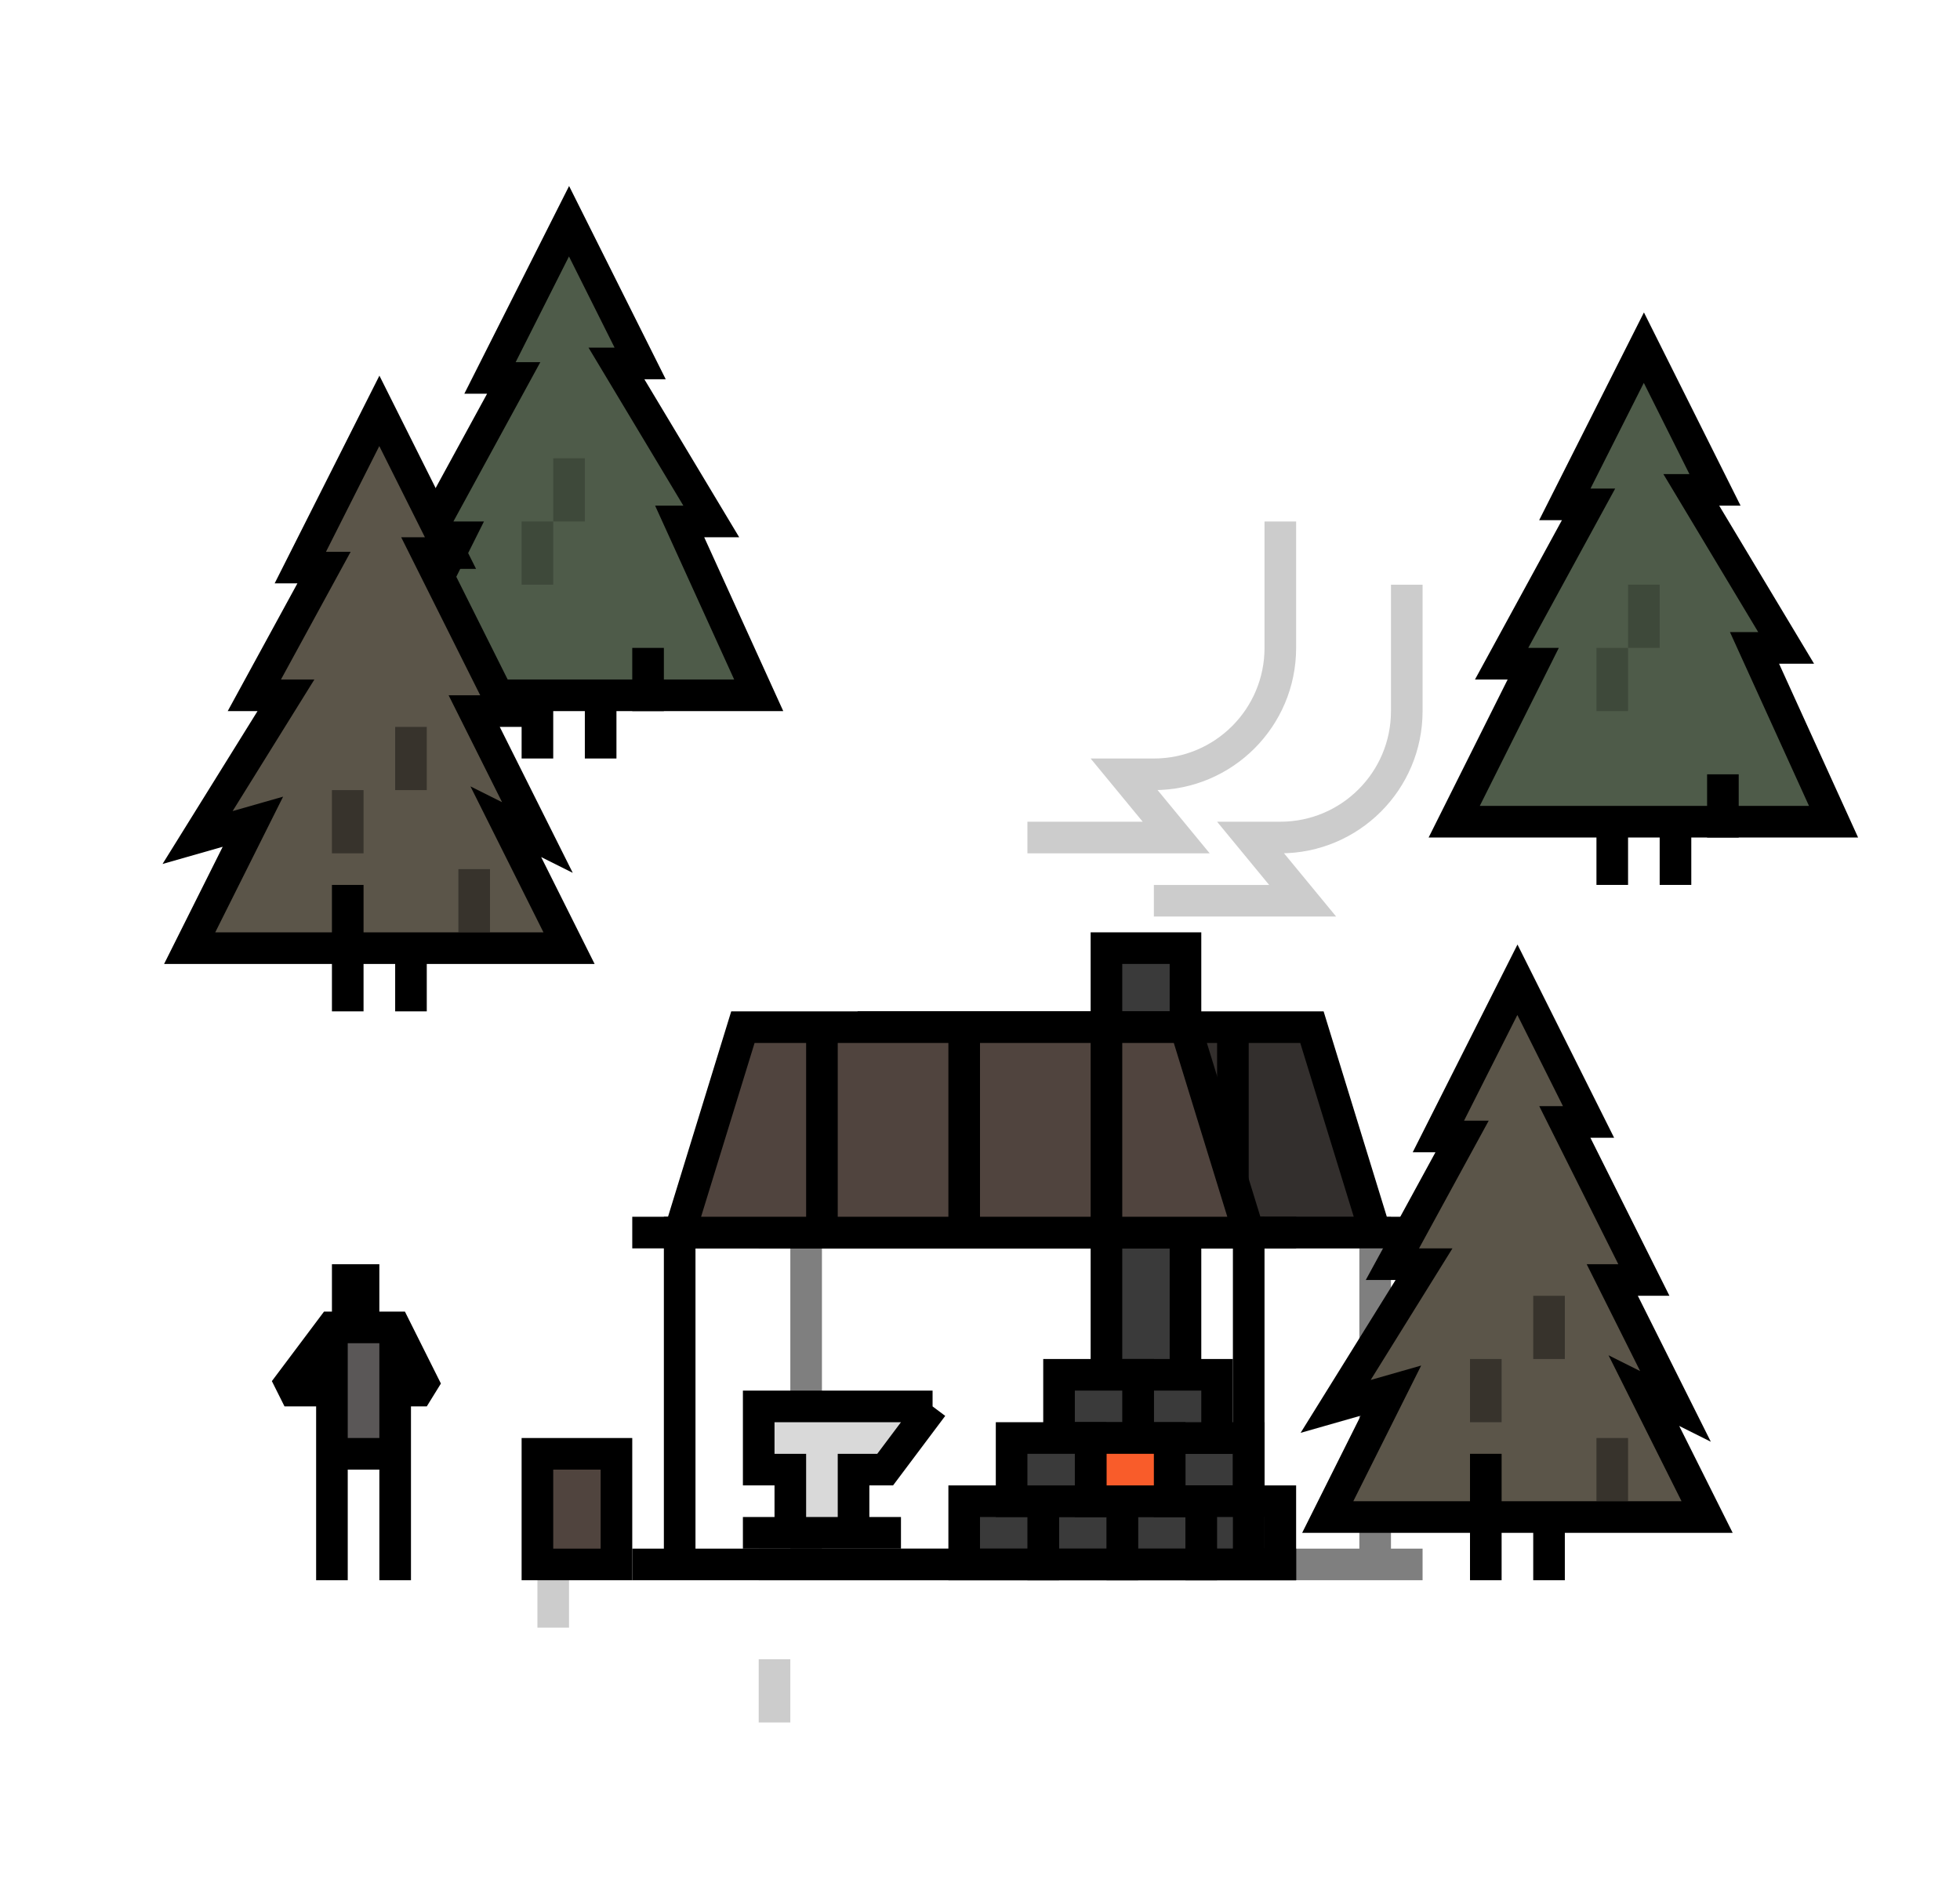 <svg width="124" height="120" viewBox="0 0 124 120" fill="none" xmlns="http://www.w3.org/2000/svg">
<path d="M99 31.917L104 22L108.5 31H107L113 41H111L116 52H106H102H92L97 42H95L100.5 31.917H99Z" fill="#4E5B49"/>
<path d="M106 56V52M102 52H92L97 42H95L100.5 31.917H99L104 22L108.5 31H107L113 41H111L116 52H106M102 52H106M102 52V56" stroke="black" stroke-width="2"/>
<rect opacity="0.2" x="101" y="41" width="2" height="4" fill="black"/>
<rect opacity="0.2" x="103" y="37" width="2" height="4" fill="black"/>
<rect x="108" y="49" width="2" height="4" fill="black"/>
<rect x="34" y="99" width="2" height="4" fill="black" fill-opacity="0.2"/>
<rect x="48" y="105" width="2" height="4" fill="black" fill-opacity="0.2"/>
<rect x="70" y="60" width="5" height="31" fill="#3A3A3A" stroke="black" stroke-width="2"/>
<path opacity="0.2" d="M73 57H82.412L79.118 53H81C85.418 53 89 49.418 89 45V37" stroke="black" stroke-width="2"/>
<path opacity="0.2" d="M65 53H74.412L71.118 49H73C77.418 49 81 45.418 81 41V33" stroke="black" stroke-width="2"/>
<path d="M55 65H60H69H78H83L87 78H78H69H60H51L55 65Z" fill="#332F2D"/>
<path d="M87 78H90M87 78L83 65H78M87 78H78M51 78H48M51 78L55 65H60M51 78H60M69 65V78M69 65H60M69 65H78M69 78H60M69 78H78M60 65V78M78 65V78" stroke="black" stroke-width="2"/>
<path opacity="0.5" d="M87 99H51M87 99H90M87 99V78H51V99M51 99H48" stroke="black" stroke-width="2"/>
<path d="M56 89H48V93H50V97H54V93H56L59 89H56Z" fill="#D9D9D9"/>
<path d="M59 89H48V93H50V97M59 89H56M59 89L56 93H54V97M54 97H50M54 97H57M50 97H47" stroke="black" stroke-width="2"/>
<path d="M25 92H21V88H18L21 84H22V81H23V84H25L27 88H25V92Z" fill="#5A5757"/>
<path d="M21 84V83H20.5L20.2 83.4L21 84ZM22 81V80H21V81H22ZM23 81H24V80H23V81ZM25 84L25.894 83.553L25.618 83H25V84ZM27 88V89L27.894 87.553L27 88ZM18 88L17.2 87.4L18 89V88ZM24 92V100H26V92H24ZM22 100V92H20V100H22ZM25 91H21V93H25V91ZM21 85H22V83H21V85ZM23 84V81H21V84H23ZM22 82H23V80H22V82ZM22 85H23V83H22V85ZM23 85H25V83H23V85ZM22 81V84H24V81H22ZM24.106 84.447L26.106 88.447L27.894 87.553L25.894 83.553L24.106 84.447ZM27 87H25V89H27V87ZM24 84V88H26V84H24ZM24 88V92H26V88H24ZM20.2 83.4L17.2 87.4L18.8 88.6L21.8 84.6L20.2 83.4ZM18 89H21V87H18V89ZM22 92V88H20V92H22ZM22 88V84H20V88H22Z" fill="black"/>
<rect x="34" y="92" width="5" height="7" fill="#50443E" stroke="black" stroke-width="2"/>
<rect x="71" y="95" width="5" height="4" fill="#3A3A3A" stroke="black" stroke-width="2"/>
<rect x="74" y="91" width="5" height="4" fill="#3A3A3A" stroke="black" stroke-width="2"/>
<rect x="76" y="95" width="5" height="4" fill="#3A3A3A" stroke="black" stroke-width="2"/>
<rect x="66" y="95" width="5" height="4" fill="#3A3A3A" stroke="black" stroke-width="2"/>
<rect x="72" y="87" width="5" height="4" fill="#3A3A3A" stroke="black" stroke-width="2"/>
<rect x="67" y="87" width="5" height="4" fill="#3A3A3A" stroke="black" stroke-width="2"/>
<rect x="69" y="91" width="5" height="4" fill="#F95C2A" stroke="black" stroke-width="2"/>
<rect x="61" y="95" width="5" height="4" fill="#3A3A3A" stroke="black" stroke-width="2"/>
<rect x="64" y="91" width="5" height="4" fill="#3A3A3A" stroke="black" stroke-width="2"/>
<path d="M79 99H43M79 99H82M79 99V78H43V99M43 99H40" stroke="black" stroke-width="2"/>
<path d="M47 65H52H61H70H75L79 78H70H61H52H43L47 65Z" fill="#50443E"/>
<path d="M79 78H82M79 78L75 65H70M79 78H70M43 78H40M43 78L47 65H52M43 78H52M61 65V78M61 65H52M61 65H70M61 78H52M61 78H70M52 65V78M70 65V78" stroke="black" stroke-width="2"/>
<path d="M91 71.917L96 62L100.5 71H99L104 81H102L106 89L104 88L108 96H98H94H84L88 88L84.5 89L90.091 80H88.091L92.5 71.917H91Z" fill="#5B5549"/>
<path d="M98 100V96M94 96H84L88 88L84.5 89L90.091 80H88.091L92.5 71.917H91L96 62L100.5 71H99L104 81H102L106 89L104 88L108 96H98M94 96H98M94 96V100" stroke="black" stroke-width="2"/>
<rect opacity="0.4" x="93" y="86" width="2" height="4" fill="black"/>
<rect opacity="0.4" x="97" y="82" width="2" height="4" fill="black"/>
<rect opacity="0.4" x="101" y="91" width="2" height="4" fill="black"/>
<rect x="93" y="92" width="2" height="4" fill="black"/>
<path d="M31 23.917L36 14L40.5 23H39L45 33H43L48 44H38H34H24L29 34H27L32.5 23.917H31Z" fill="#4E5B49"/>
<path d="M38 48V44M34 44H24L29 34H27L32.5 23.917H31L36 14L40.5 23H39L45 33H43L48 44H38M34 44H38M34 44V48" stroke="black" stroke-width="2"/>
<rect opacity="0.2" x="33" y="33" width="2" height="4" fill="black"/>
<rect opacity="0.2" x="35" y="29" width="2" height="4" fill="black"/>
<rect x="40" y="41" width="2" height="4" fill="black"/>
<path d="M19 35.917L24 26L28.5 35H27L32 45H30L34 53L32 52L36 60H26H22H12L16 52L12.5 53L18.091 44H16.091L20.5 35.917H19Z" fill="#5B5549"/>
<path d="M26 64V60M22 60H12L16 52L12.5 53L18.091 44H16.091L20.5 35.917H19L24 26L28.5 35H27L32 45H30L34 53L32 52L36 60H26M22 60H26M22 60V64" stroke="black" stroke-width="2"/>
<rect opacity="0.4" x="21" y="50" width="2" height="4" fill="black"/>
<rect opacity="0.4" x="25" y="46" width="2" height="4" fill="black"/>
<rect opacity="0.4" x="29" y="55" width="2" height="4" fill="black"/>
<rect x="21" y="56" width="2" height="4" fill="black"/>
</svg>
